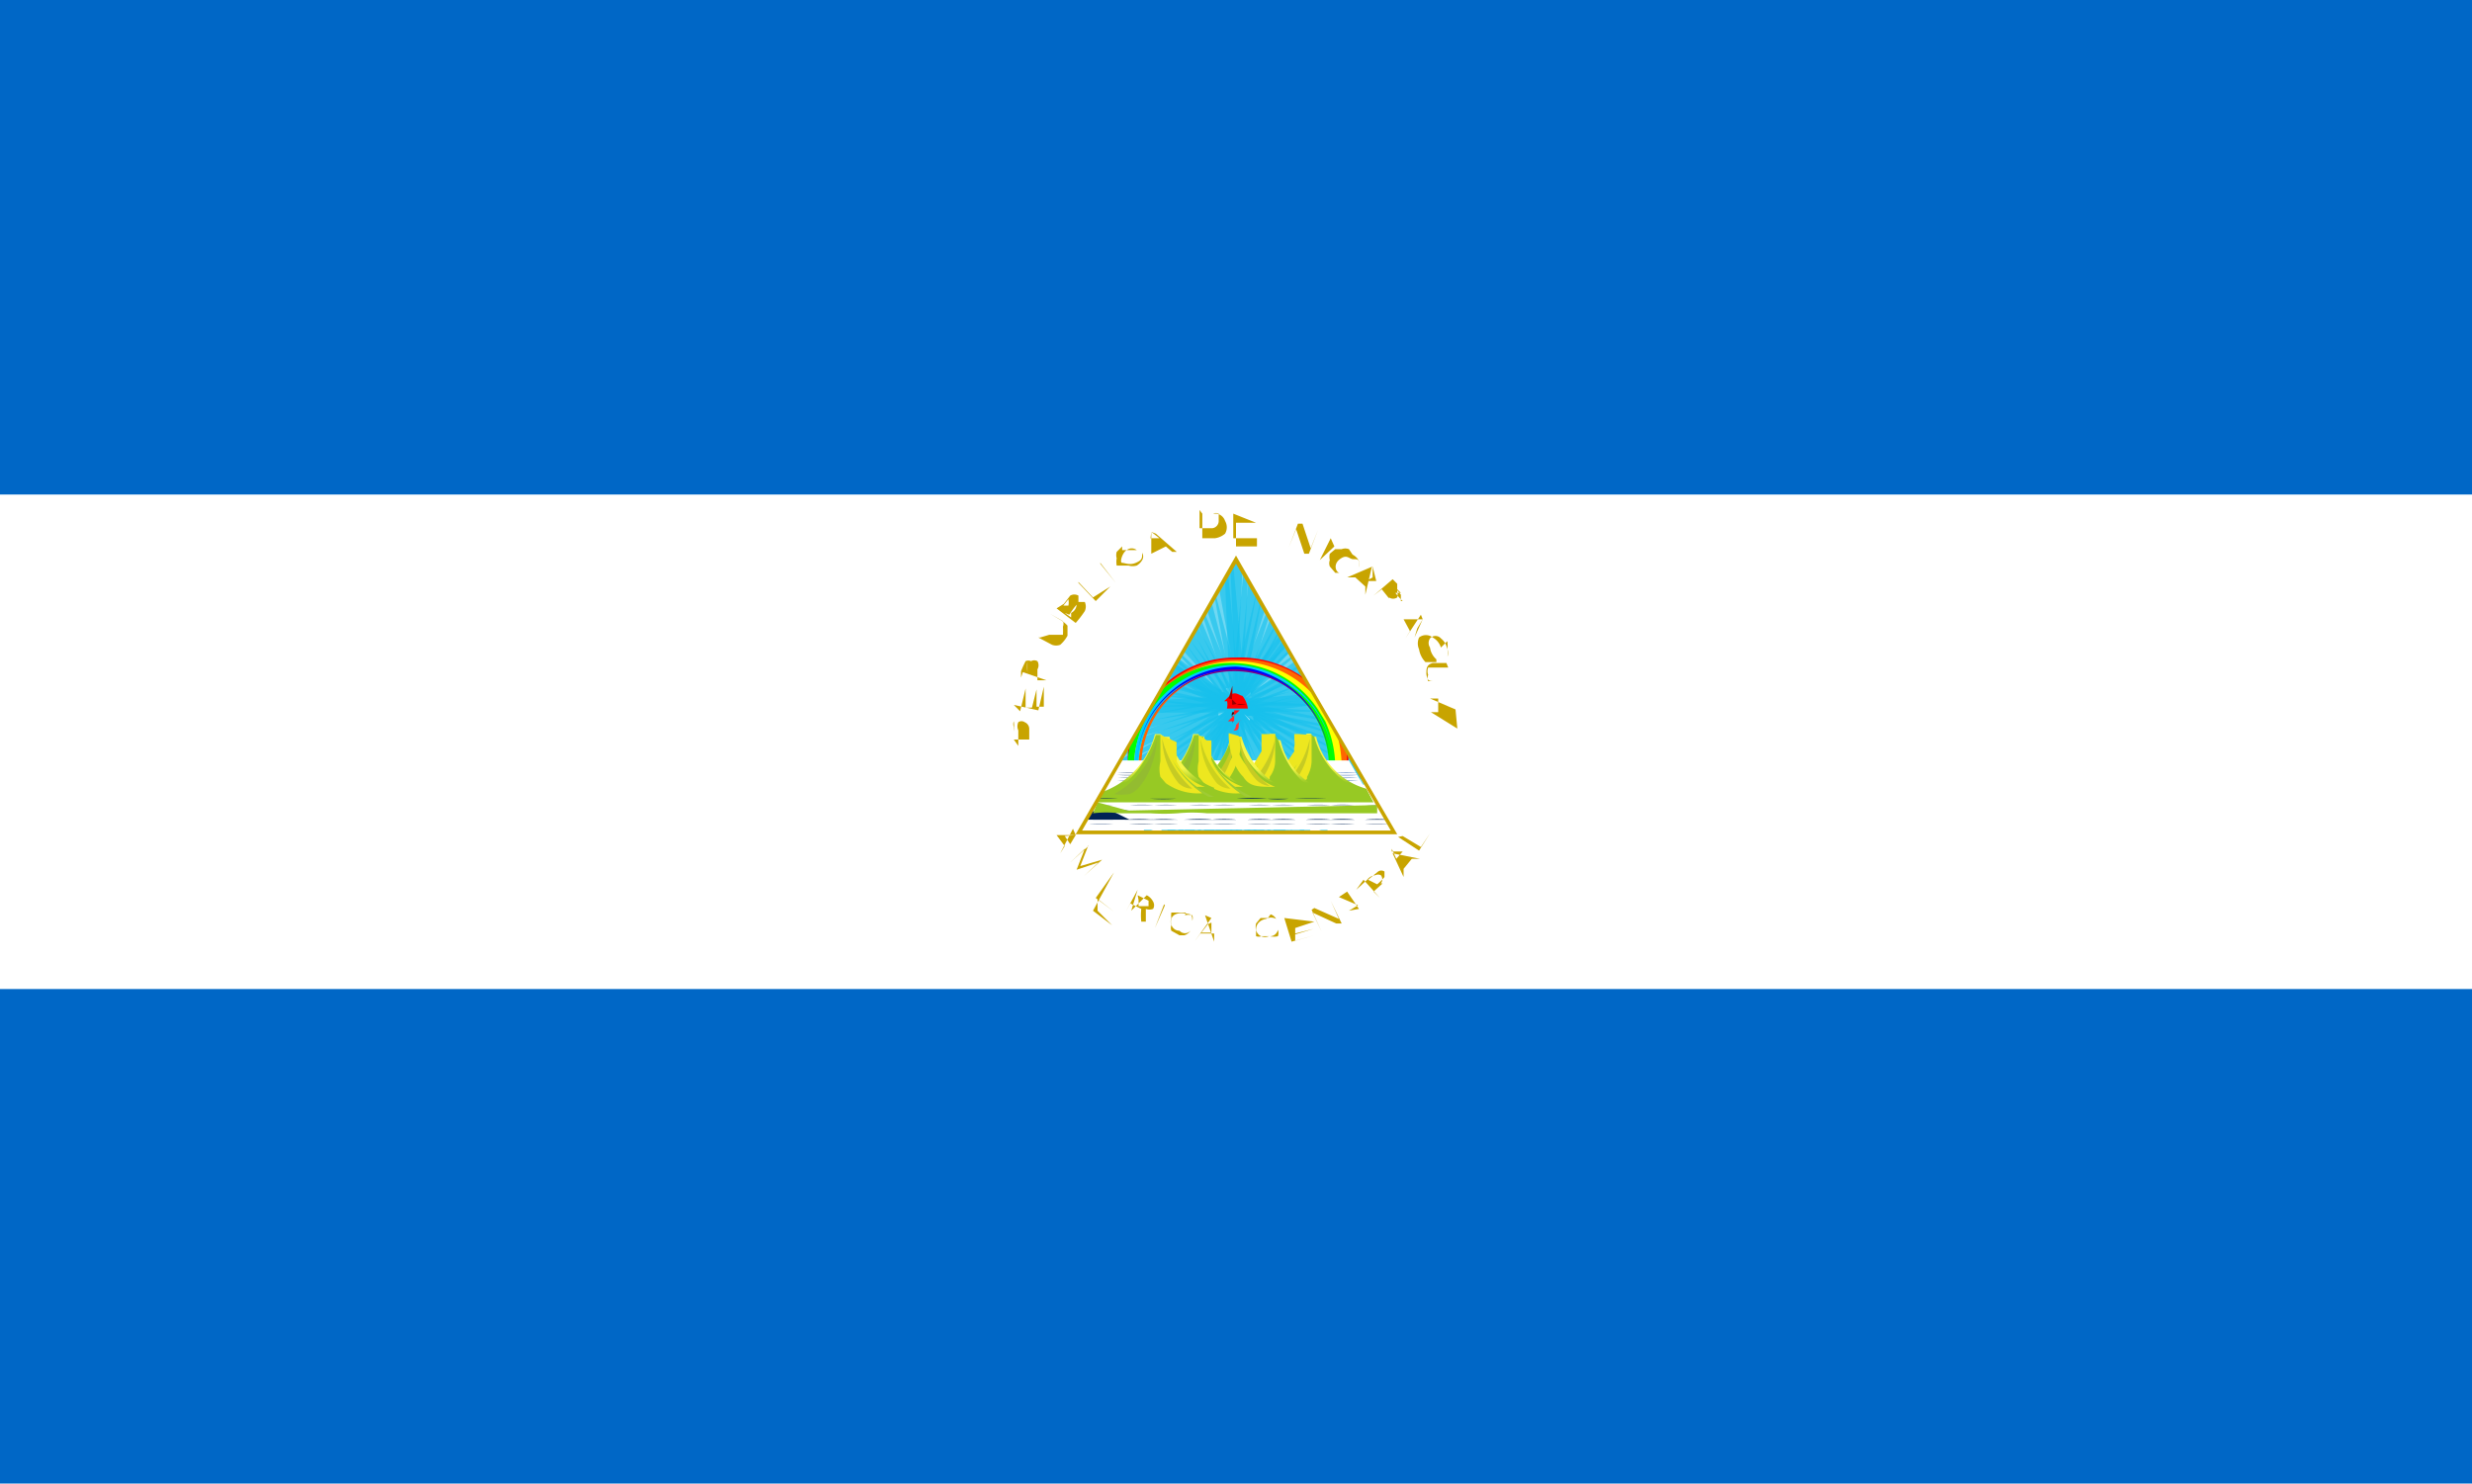 <svg xmlns="http://www.w3.org/2000/svg" xmlns:xlink="http://www.w3.org/1999/xlink" viewBox="0 0 27.14 16.29"><defs><style>.cls-1{fill:none;}.cls-2{fill:#0067c6;}.cls-3{fill:#fff;}.cls-4{fill:#c8a400;}.cls-5{clip-path:url(#clip-path);}.cls-6{fill:#17c0eb;stroke:#17c0eb;stroke-width:0.13px;opacity:0.62;isolation:isolate;}.cls-7{fill:red;}.cls-8{fill:#f60;}.cls-9{fill:#ff0;}.cls-10{fill:lime;}.cls-11{fill:#0cf;}.cls-12{fill:blue;}.cls-13{fill:purple;}.cls-14{fill:#510000;}.cls-15{fill:url(#名称未設定グラデーション_4);}.cls-16{fill:#ff2a2a;}.cls-17{fill:url(#名称未設定グラデーション_2);}.cls-18{fill:#910000;}.cls-19{fill:#ff3a3a;}.cls-20{fill:url(#名称未設定グラデーション_27);}.cls-21{fill:url(#名称未設定グラデーション_27-2);}.cls-22{fill:url(#名称未設定グラデーション_27-3);}.cls-23{fill:url(#名称未設定グラデーション_27-4);}.cls-24{fill:url(#名称未設定グラデーション_27-5);}.cls-25{fill:url(#名称未設定グラデーション_27-6);}.cls-26{fill:url(#名称未設定グラデーション_27-7);}.cls-27{fill:url(#名称未設定グラデーション_27-8);}.cls-28{fill:url(#名称未設定グラデーション_27-9);}.cls-29{fill:url(#名称未設定グラデーション_27-10);}.cls-30{fill:url(#名称未設定グラデーション_17);}.cls-31{fill:#97c924;}.cls-32{fill:#ede71f;}.cls-33{fill:#c6cb24;}.cls-34{fill:#9ecb34;}.cls-35{fill:url(#名称未設定グラデーション_17-2);}.cls-36{fill:url(#名称未設定グラデーション_17-3);}.cls-37{fill:url(#名称未設定グラデーション_17-4);}.cls-38{fill:#93bc30;}.cls-39{fill:#ccd11e;}.cls-40{fill:url(#名称未設定グラデーション_17-5);}.cls-41{fill:url(#名称未設定グラデーション_27-11);}.cls-42{fill:url(#名称未設定グラデーション_27-12);}.cls-43{fill:url(#名称未設定グラデーション_27-13);}.cls-44{fill:url(#名称未設定グラデーション_27-14);}.cls-45{fill:url(#名称未設定グラデーション_27-15);}.cls-46{fill:url(#名称未設定グラデーション_27-16);}.cls-47{fill:url(#名称未設定グラデーション_27-17);}.cls-48{fill:url(#名称未設定グラデーション_27-18);}.cls-49{fill:url(#名称未設定グラデーション_27-19);}.cls-50{fill:url(#名称未設定グラデーション_27-20);}</style><clipPath id="clip-path"><polygon class="cls-1" points="13.57 6.14 11.84 9.14 15.3 9.14 13.57 6.14"/></clipPath><linearGradient id="名称未設定グラデーション_4" x1="-615.84" y1="3394.27" x2="-615.79" y2="3394.42" gradientTransform="matrix(1, 0, 0, -1, 629.4, 3402.12)" gradientUnits="userSpaceOnUse"><stop offset="0" stop-color="#510000"/><stop offset="0.3" stop-color="#8a0000"/><stop offset="1" stop-color="#a00"/></linearGradient><linearGradient id="名称未設定グラデーション_2" x1="-615.85" y1="3394.23" x2="-615.81" y2="3394.34" gradientTransform="matrix(1, 0, 0, -1, 629.4, 3402.12)" gradientUnits="userSpaceOnUse"><stop offset="0" stop-color="#ff2a2a"/><stop offset="1" stop-color="red"/></linearGradient><linearGradient id="名称未設定グラデーション_27" x1="-617.33" y1="3393.38" x2="-612.18" y2="3393.38" gradientTransform="matrix(1, 0, 0, -1, 629.4, 3402.12)" gradientUnits="userSpaceOnUse"><stop offset="0" stop-color="#025"/><stop offset="0.5" stop-color="#04a"/><stop offset="1" stop-color="#025"/></linearGradient><linearGradient id="名称未設定グラデーション_27-2" x1="-617.33" y1="3392.3" x2="-612.18" y2="3392.3" gradientTransform="matrix(1, 0, 0, -1, 629.4, 3401.01)" xlink:href="#名称未設定グラデーション_27"/><linearGradient id="名称未設定グラデーション_27-3" x1="-617.33" y1="3391.21" x2="-612.18" y2="3391.21" gradientTransform="matrix(1, 0, 0, -1, 629.4, 3399.89)" xlink:href="#名称未設定グラデーション_27"/><linearGradient id="名称未設定グラデーション_27-4" x1="-617.33" y1="3390.13" x2="-612.18" y2="3390.13" gradientTransform="matrix(1, 0, 0, -1, 629.4, 3398.78)" xlink:href="#名称未設定グラデーション_27"/><linearGradient id="名称未設定グラデーション_27-5" x1="-617.33" y1="3389.04" x2="-612.18" y2="3389.04" gradientTransform="matrix(1, 0, 0, -1, 629.4, 3397.66)" xlink:href="#名称未設定グラデーション_27"/><linearGradient id="名称未設定グラデーション_27-6" x1="-617.33" y1="3387.96" x2="-612.18" y2="3387.96" gradientTransform="matrix(1, 0, 0, -1, 629.4, 3396.55)" xlink:href="#名称未設定グラデーション_27"/><linearGradient id="名称未設定グラデーション_27-7" x1="-617.33" y1="3386.87" x2="-612.18" y2="3386.87" gradientTransform="matrix(1, 0, 0, -1, 629.4, 3395.43)" xlink:href="#名称未設定グラデーション_27"/><linearGradient id="名称未設定グラデーション_27-8" x1="-617.33" y1="3385.79" x2="-612.18" y2="3385.79" gradientTransform="matrix(1, 0, 0, -1, 629.4, 3394.32)" xlink:href="#名称未設定グラデーション_27"/><linearGradient id="名称未設定グラデーション_27-9" x1="-617.33" y1="3384.7" x2="-612.18" y2="3384.7" gradientTransform="matrix(1, 0, 0, -1, 629.4, 3393.2)" xlink:href="#名称未設定グラデーション_27"/><linearGradient id="名称未設定グラデーション_27-10" x1="-617.33" y1="3393.7" x2="-612.18" y2="3393.7" xlink:href="#名称未設定グラデーション_27"/><linearGradient id="名称未設定グラデーション_17" x1="-615.06" y1="3393.66" x2="-615.06" y2="3393.5" gradientTransform="matrix(1, 0, 0, -1, 629.4, 3402.12)" gradientUnits="userSpaceOnUse"><stop offset="0" stop-color="#f5f549"/><stop offset="1" stop-color="#97c924"/></linearGradient><linearGradient id="名称未設定グラデーション_17-2" x1="-600.13" y1="3393.66" x2="-600.13" y2="3393.5" gradientTransform="matrix(1, 0, 0, -1, 614.06, 3402.12)" xlink:href="#名称未設定グラデーション_17"/><linearGradient id="名称未設定グラデーション_17-3" x1="-615.83" y1="3393.66" x2="-615.83" y2="3393.5" xlink:href="#名称未設定グラデーション_17"/><linearGradient id="名称未設定グラデーション_17-4" x1="-616.35" y1="3393.66" x2="-616.35" y2="3393.5" xlink:href="#名称未設定グラデーション_17"/><linearGradient id="名称未設定グラデーション_17-5" x1="-601.34" y1="3393.66" x2="-601.34" y2="3393.5" gradientTransform="matrix(1, 0, 0, -1, 613.97, 3402.12)" xlink:href="#名称未設定グラデーション_17"/><linearGradient id="名称未設定グラデーション_27-11" x1="-1014.41" y1="1783.02" x2="-1014.39" y2="1783.02" gradientTransform="matrix(116.2, 0, 0, -5.85, 117883.78, 10437.84)" xlink:href="#名称未設定グラデーション_27"/><linearGradient id="名称未設定グラデーション_27-12" x1="-1014.35" y1="2924.05" x2="-1014.32" y2="2924.05" gradientTransform="matrix(126.73, 0, 0, -1.52, 128556.41, 4459.43)" xlink:href="#名称未設定グラデーション_27"/><linearGradient id="名称未設定グラデーション_27-13" x1="-1014.35" y1="2923.23" x2="-1014.32" y2="2923.23" gradientTransform="matrix(126.73, 0, 0, -1.52, 128556.41, 4458.15)" xlink:href="#名称未設定グラデーション_27"/><linearGradient id="名称未設定グラデーション_27-14" x1="-1014.35" y1="2922.41" x2="-1014.32" y2="2922.41" gradientTransform="matrix(126.73, 0, 0, -1.52, 128556.41, 4456.86)" xlink:href="#名称未設定グラデーション_27"/><linearGradient id="名称未設定グラデーション_27-15" x1="-1014.35" y1="2921.58" x2="-1014.32" y2="2921.58" gradientTransform="matrix(126.73, 0, 0, -1.52, 128556.41, 4455.57)" xlink:href="#名称未設定グラデーション_27"/><linearGradient id="名称未設定グラデーション_27-16" x1="-1014.35" y1="2920.76" x2="-1014.32" y2="2920.76" gradientTransform="matrix(126.73, 0, 0, -1.52, 128556.41, 4454.28)" xlink:href="#名称未設定グラデーション_27"/><linearGradient id="名称未設定グラデーション_27-17" x1="-1014.35" y1="2919.93" x2="-1014.32" y2="2919.93" gradientTransform="matrix(126.73, 0, 0, -1.52, 128556.41, 4452.99)" xlink:href="#名称未設定グラデーション_27"/><linearGradient id="名称未設定グラデーション_27-18" x1="-1014.35" y1="2919.11" x2="-1014.32" y2="2919.11" gradientTransform="matrix(126.73, 0, 0, -1.52, 128556.41, 4451.71)" xlink:href="#名称未設定グラデーション_27"/><linearGradient id="名称未設定グラデーション_27-19" x1="-1014.35" y1="2918.29" x2="-1014.32" y2="2918.29" gradientTransform="matrix(126.73, 0, 0, -1.52, 128556.41, 4450.42)" xlink:href="#名称未設定グラデーション_27"/><linearGradient id="名称未設定グラデーション_27-20" x1="-1014.35" y1="2917.47" x2="-1014.32" y2="2917.47" gradientTransform="matrix(126.73, 0, 0, -1.52, 128556.41, 4449.13)" xlink:href="#名称未設定グラデーション_27"/></defs><title>flag_558</title><g id="レイヤー_2" data-name="レイヤー 2"><g id="flag"><path class="cls-2" d="M0,0H27.14V16.29H0Z"/><path class="cls-3" d="M0,5.43H27.14v5.43H0Z"/><path class="cls-4" d="M11.13,8.12l.27,0v0h-.1V8l.12-.09v0l-.12.09a.08.08,0,0,0-.05-.07.06.06,0,0,0-.07,0,.11.11,0,0,0,0,.09c0,.06,0,.12,0,.17Zm0,0c0-.05,0-.09,0-.14a.09.09,0,0,1,0-.06s0,0,0,0a.4.4,0,0,1,0,.11v.07Zm0-.38.27.06.06-.26h0l0,.22-.08,0,0-.19h0l-.05.2-.07,0,0-.21h0l-.06.25Zm.1-.36.26.09v0l-.1,0s0-.08,0-.12a.09.09,0,0,0,0-.09.07.07,0,0,0-.07,0,.07.07,0,0,0-.06,0,1.17,1.17,0,0,0-.05.11l0,.07Zm.05,0a.56.56,0,0,1,0-.12.1.1,0,0,1,0,0s0,0,0,0,0,.07,0,.11l0,.06ZM11.4,7l.15.08a.13.13,0,0,0,.09,0,.35.35,0,0,0,.08-.1s0-.08,0-.11a.31.31,0,0,0-.09-.07l-.1-.06,0,0,.14.08a.08.08,0,0,1,0,.06.79.79,0,0,1,0,.09s-.05,0-.07,0-.05,0-.08,0L11.42,7l0,0Zm.2-.32.21.16a1.13,1.13,0,0,0,.1-.13.12.12,0,0,0,0-.1s0,0-.07,0l0,0s0-.06,0-.07a.09.09,0,0,0-.09,0l-.07.09,0,0Zm.05,0,.08-.1s0,0,0,0a0,0,0,0,1,0,0,.18.18,0,0,1,0,.07l0,0-.06,0Zm.09.07a.76.76,0,0,1,.08-.11s0,0,0,0,0,0,0,0,0,.06-.06.09l0,.05-.07-.05Zm.1-.35.19.2.16-.16,0,0L12,6.56h0l-.16-.17Zm.24-.21.17.21,0,0-.17-.22ZM12.32,6l-.06.06a.13.13,0,0,0,0,.07.24.24,0,0,0,0,.08l.05,0h.08a.16.16,0,0,0,.09,0,.17.17,0,0,0,.06-.06.08.08,0,0,0,0-.08h0c0,.06,0,.08-.07.11s-.12,0-.15,0,0-.11.05-.14a.09.09,0,0,1,.11,0l0,0-.07,0-.09,0Zm.32-.16,0,.31,0,0V6.08h0L12.8,6l.07.06h.05l-.23-.2Zm0,0,.09.07-.1,0V5.92Zm.56-.2,0,.27h.14a.22.22,0,0,0,.11-.05.14.14,0,0,0,0-.14.12.12,0,0,0-.09-.08h-.2Zm0,0h.12a.07.07,0,0,1,.06,0s0,.05,0,.08a.08.08,0,0,1-.07.08h-.14v-.2Zm.34,0,0,.27.26,0V6l-.23,0V5.85h.2v0l-.2,0V5.74h.22v0Zm.71.11-.1.26h0l.08-.2h0l.09.27.05,0,.1-.26h0l-.08.2h0l-.09-.27Zm.36.16-.12.24,0,0L14.65,6Zm.2.12a.11.11,0,0,0-.08,0h-.07l-.06.05a.14.14,0,0,0,0,.07.1.1,0,0,0,0,.07l.06.07.1,0,.07,0,0,0s-.08,0-.12,0-.08-.09,0-.15.1,0,.15,0,.07,0,.06.09l0,0a.15.15,0,0,0,0-.07.16.16,0,0,0-.07-.07Zm.26.19-.28.12,0,0,.09,0h0l.11.1,0,.09,0,0,.07-.3,0,0Zm0,0,0,.12L15,6.38l.11,0Zm.22.14-.21.18,0,0,.09-.07.08.1,0,.14,0,0,0-.15a.08.08,0,0,0,.09,0,.1.1,0,0,0,0-.06s0-.06,0-.09Zm0,.06.09.11s0,0,0,.07H15.4a.73.73,0,0,1-.08-.09l0,0,.06,0Zm.33.38h-.31l0,0h.1l.07.13-.05.08,0,0,.17-.26,0,0Zm0,0-.06.1L15.53,7Zm.2.31a.19.19,0,0,0-.09-.11.12.12,0,0,0-.15,0,.16.16,0,0,0,0,.13.26.26,0,0,0,.07.14h0l0,0,.12,0,0-.13h0l0,.1h0a.21.21,0,0,1-.07-.13.09.09,0,0,1,0-.1.08.08,0,0,1,.12,0,.19.19,0,0,1,.07.12.08.08,0,0,1,0,.08s0,0,0,0v0a.12.12,0,0,0,0-.08.29.29,0,0,0,0-.09Zm.08.22-.15,0-.07,0a.08.08,0,0,0,0,0,.11.11,0,0,0,0,.08h0a.09.09,0,0,0,0,.07l0,0h.07l.15,0v0l-.14,0c-.07,0-.09,0-.1-.08h0c0-.06,0-.1.07-.12l.15,0v0Zm.08.46-.28-.12v0l.09,0h0v.15l-.08,0v0L16,8v0Zm0,0-.1.07V7.92L16,8Zm-4.63.68h0l0,.17h0Zm4.46,0h0l0,.17h0Zm-4,.7-.3,0,0,0h.09l.09.12-.05.08,0,0,.14-.27Zm0,0-.06.1-.06-.09Zm.14.12-.2.18,0,0,.16-.15-.09.23,0,0,.24-.08-.16.15,0,0,.2-.18,0,0-.24.07.09-.23Zm.28.29L12,10l.21.16,0,0L12.05,10l0-.07.16.13,0,0-.16-.13,0-.06.18.14,0,0-.2-.15Zm.26.19-.13.24,0,0,.05-.09.12.06a.68.68,0,0,0,0,.14l.05,0,0-.14a.11.11,0,0,0,.08,0,.08.08,0,0,0,0-.08.16.16,0,0,0-.07-.07L12.42,10Zm0,.06.12.06s0,0,0,.06,0,0,0,0l-.11,0,0,0,0-.07Zm.29.1-.1.26h0l.11-.25Zm.24.09h-.08l-.08,0a.21.21,0,0,0,0,.06.11.11,0,0,0,0,.08.09.09,0,0,0,0,.06l.09.05H13a.12.12,0,0,0,.07-.05l0,0a.08.08,0,0,1-.12,0c-.07,0-.11-.07-.09-.13s.09-.07.15-.06.08,0,.08.08h0a.09.09,0,0,0,0-.06.16.16,0,0,0-.08,0Zm.28.06-.18.25h0l.06-.08h0l.15,0,0,.09h0l-.1-.29Zm0,.05,0,.11-.11,0,.07-.09Zm.62-.05-.08,0-.05.06a.19.19,0,0,0,0,.08l0,.06a.09.09,0,0,0,.06,0h.09a.19.19,0,0,0,.09,0,.1.1,0,0,0,0-.07h0a.09.09,0,0,1-.1.07.1.1,0,0,1-.14-.07c0-.07.05-.11.11-.12a.11.11,0,0,1,.11,0h0a.1.1,0,0,0-.06-.05Zm.18,0,.08.26.25-.07v0l-.21.06,0-.08.2-.05v0l-.2.06,0-.07.21-.07v0Zm.3-.09.11.24h0l-.1-.21.26.12h.06l-.12-.25,0,0,.09.2-.27-.12,0,0Zm.3-.14,0,0,.09-.06h0l.13.19,0,0L14.81,10h0l.1-.06,0,0Zm.27-.19.18.2,0,0-.07-.07.1-.09h.13l0,0-.15,0a.07.07,0,0,0,0-.09.07.07,0,0,0-.06,0,.13.13,0,0,0-.09.05l-.12.11Zm.05,0,.11-.09a.06.06,0,0,1,.07,0s0,0,0,.06a.6.6,0,0,1-.08.08l0,0Zm.26-.31.13.28,0,0,0-.09h0l.09-.11.09,0,0,0-.3-.06,0,0Zm0,0,.12,0-.07.08-.05-.11Zm.07-.16.23.15.12-.19,0,0-.1.15h0l-.2-.12Z"/><g class="cls-5"><path class="cls-3" d="M13.57,6.15l-.85,1.48-.42.72h2.54l-.39-.69-.88-1.51Z"/><g id="d"><g id="c"><path class="cls-6" d="M13.57,6.15l-.06.11.06,1.49.07-1.49Z"/><path class="cls-3" d="M13.57,7.53h0v0Z"/></g><path class="cls-6" d="M15.1,7.25l-.13,0-1.4.52L15,7.35Z"/><path class="cls-3" d="M13.78,7.68h0l-.08,0,.08,0Z"/><path class="cls-6" d="M14.51,9.05V8.92l-.93-1.17L14.4,9Z"/><path class="cls-3" d="M13.7,7.92h0l0-.06,0,.07Z"/><path class="cls-6" d="M12.63,9.05,12.75,9l.82-1.24-.93,1.17Z"/><path class="cls-3" d="M13.44,7.92h0l0-.07-.05.06Z"/><path class="cls-6" d="M12.05,7.25l.08.1,1.44.4-1.4-.52Z"/><path class="cls-3" d="M13.37,7.68h0l.09,0-.08,0Z"/></g><path class="cls-6" d="M13.79,6.16l-.07.1-.15,1.49.27-1.47Z"/><path class="cls-3" d="M13.6,7.53h0v.09l0-.09Z"/><path class="cls-6" d="M15.15,7.47l-.12,0-1.46.32,1.48-.2Z"/><path class="cls-3" d="M13.79,7.71h0l-.08,0,.09,0Z"/><path class="cls-6" d="M14.32,9.16V9l-.76-1.29.65,1.35Z"/><path class="cls-3" d="M13.67,7.94h0l0-.07,0,.07Z"/><path class="cls-6" d="M12.46,8.9l.12,0,1-1.12-1.08,1Z"/><path class="cls-3" d="M13.42,7.9h0l.06-.07-.06.06Z"/><path class="cls-6" d="M12.13,7.05l.07.1,1.37.6L12.26,7Z"/><path class="cls-3" d="M13.38,7.65h0l.07,0-.07,0Z"/><path class="cls-6" d="M14,6.21l-.09.09-.35,1.45L14,6.33Z"/><path class="cls-3" d="M13.63,7.54h0l0,.08,0-.08Z"/><path class="cls-6" d="M15.17,7.69l-.11-.06-1.49.12h1.5Z"/><path class="cls-3" d="M13.79,7.74Z"/><path class="cls-6" d="M14.12,9.25l0-.12-.57-1.38L14,9.17Z"/><path class="cls-3" d="M13.65,8h0l0-.08,0,.08Z"/><path class="cls-6" d="M12.31,8.74l.13,0,1.13-1-1.21.87Z"/><path class="cls-3" d="M13.4,7.88h0l.07,0-.07,0Z"/><path class="cls-6" d="M12.24,6.85,12.3,7l1.27.78-1.2-.89Z"/><path class="cls-3" d="M13.39,7.63h0l.07,0-.07,0Z"/><path class="cls-6" d="M14.22,6.28l-.1.08-.55,1.39.67-1.34Z"/><path class="cls-3" d="M13.66,7.55h0l0,.08,0-.08Z"/><path class="cls-6" d="M15.17,7.92l-.11-.08-1.49-.09L15.05,8Z"/><path class="cls-3" d="M13.79,7.77Z"/><path class="cls-6" d="M13.9,9.32l0-.13-.37-1.44.25,1.47Z"/><path class="cls-3" d="M13.62,8h0l0-.08V8Z"/><path class="cls-6" d="M12.18,8.55h.13l1.26-.8-1.32.69Z"/><path class="cls-3" d="M13.38,7.86h0l.07-.05-.08,0Z"/><path class="cls-6" d="M12.38,6.68l0,.12,1.15,1-1.06-1Z"/><path class="cls-3" d="M13.41,7.6h0l.06,0-.06-.06Z"/><path class="cls-6" d="M14.42,6.39l-.11.06-.74,1.3.85-1.23Z"/><path class="cls-3" d="M13.69,7.56h0l0,.08,0-.07Z"/><path class="cls-6" d="M15.13,8.14,15,8.05l-1.46-.3L15,8.17Z"/><path class="cls-3" d="M13.78,7.8h0l-.08,0,.08,0Z"/><path class="cls-6" d="M13.68,9.35l.06-.12-.17-1.48,0,1.49Z"/><path class="cls-3" d="M13.59,8h0V8Z"/><path class="cls-6" d="M12.09,8.35l.12,0,1.36-.62-1.41.5Z"/><path class="cls-3" d="M13.37,7.83h0l.08,0-.08,0Z"/><path class="cls-6" d="M12.54,6.52l0,.13,1,1.1-.91-1.19Z"/><path class="cls-3" d="M13.43,7.58h0l.06.07-.06-.07Z"/><path class="cls-6" d="M14.6,6.52l-.12,0-.91,1.19,1-1.1Z"/><path class="cls-3" d="M13.71,7.58h0l-.05.07.05-.07Z"/><path class="cls-6" d="M15.06,8.35,15,8.25l-1.41-.5,1.36.62Z"/><path class="cls-3" d="M13.77,7.83h0l-.08,0,.08,0Z"/><path class="cls-6" d="M13.46,9.35l.07-.11,0-1.49L13.4,9.23Z"/><path class="cls-3" d="M13.56,8h0V8Z"/><path class="cls-6" d="M12,8.14l.12,0,1.43-.42-1.46.3Z"/><path class="cls-3" d="M13.36,7.8h0l.08,0-.08,0Z"/><path class="cls-6" d="M12.72,6.39v.13l.84,1.23-.73-1.3Z"/><path class="cls-3" d="M13.46,7.56h0l.05.07,0-.08Z"/><path class="cls-6" d="M14.76,6.68l-.12,0-1.07,1,1.15-1Z"/><path class="cls-3" d="M13.73,7.6h0l-.06.06.07,0Z"/><path class="cls-6" d="M15,8.55l-.06-.11-1.33-.69,1.26.8Z"/><path class="cls-3" d="M13.76,7.86h0l-.07,0,.07.05Z"/><path class="cls-6" d="M13.24,9.32l.08-.1.25-1.47L13.2,9.19Z"/><path class="cls-3" d="M13.53,8h0V7.88l0,.08Z"/><path class="cls-6" d="M12,7.92l.11,0,1.48-.22-1.49.09Z"/><path class="cls-3" d="M13.36,7.77Z"/><path class="cls-6" d="M12.92,6.28v.13l.66,1.34L13,6.36Z"/><path class="cls-3" d="M13.48,7.55h0l0,.08,0-.08Z"/><path class="cls-6" d="M14.9,6.85h-.13l-1.2.89L14.84,7Z"/><path class="cls-3" d="M13.75,7.63h0l-.07,0,.07,0Z"/><path class="cls-6" d="M14.83,8.74l0-.12-1.22-.87,1.14,1Z"/><path class="cls-3" d="M13.74,7.88h0l-.06,0,.06,0Z"/><path class="cls-6" d="M13,9.25l.1-.08.45-1.42L13,9.13Z"/><path class="cls-3" d="M13.5,8h0l0-.08,0,.08Z"/><path class="cls-6" d="M12,7.69l.11.07h1.49l-1.49-.12Z"/><path class="cls-3" d="M13.35,7.74Z"/><path class="cls-6" d="M13.13,6.21l0,.12.47,1.42L13.22,6.3Z"/><path class="cls-3" d="M13.51,7.54h0l0,.08,0-.08Z"/><path class="cls-6" d="M15,7.05h-.13l-1.31.71,1.37-.6Z"/><path class="cls-3" d="M13.77,7.65h0l-.07,0,.08,0Z"/><path class="cls-6" d="M14.69,8.9l0-.12-1.08-1,1,1.12Z"/><path class="cls-3" d="M13.72,7.9h0l-.06-.06.06.07Z"/><path class="cls-6" d="M12.82,9.16l.11-.06.64-1.35L12.81,9Z"/><path class="cls-3" d="M13.47,7.94h0l0-.07,0,.07Z"/><path class="cls-6" d="M12,7.47l.1.08,1.48.2-1.46-.32Z"/><path class="cls-3" d="M13.36,7.71h0l.08,0-.08,0Z"/><path class="cls-6" d="M13.35,6.16l0,.12.27,1.47-.14-1.49Z"/><path class="cls-3" d="M13.54,7.53h0v0Z"/><path class="cls-7" d="M13.57,7.22a1.16,1.16,0,0,0-.78.29l-.4.69a.82.82,0,0,0,0,.22h.13a1.07,1.07,0,0,1,2.14,0h.14a1.5,1.5,0,0,0,0-.22l-.4-.69A1.2,1.2,0,0,0,13.57,7.22Z"/><path class="cls-8" d="M13.57,7.24a1.15,1.15,0,0,0-.82.33l-.33.57a1.33,1.33,0,0,0,0,.28h.11a1.07,1.07,0,0,1,2.14,0h.11a1.27,1.27,0,0,0,0-.28l-.33-.57a1.15,1.15,0,0,0-.82-.33Z"/><path class="cls-9" d="M13.57,7.26a1.18,1.18,0,0,0-.87.39l-.23.41a1.13,1.13,0,0,0-.06.36h.09a1.07,1.07,0,0,1,2.14,0h.09a1.36,1.36,0,0,0-.05-.36l-.24-.41a1.15,1.15,0,0,0-.87-.39Z"/><path class="cls-10" d="M13.57,7.28a1.15,1.15,0,0,0-1,.51l-.07.13a1.11,1.11,0,0,0-.12.5h.07a1.07,1.07,0,0,1,2.14,0h.07a1.25,1.25,0,0,0-.11-.5l-.08-.13a1.14,1.14,0,0,0-.95-.51Z"/><path class="cls-11" d="M13.57,7.3a1.12,1.12,0,0,0-1.12,1.12h.05a1.07,1.07,0,0,1,2.14,0h0A1.12,1.12,0,0,0,13.57,7.3Z"/><path class="cls-12" d="M13.57,7.32a1.1,1.1,0,0,0-1.09,1.1h0a1.06,1.06,0,0,1,2.12,0h0A1.1,1.1,0,0,0,13.57,7.32Z"/><path class="cls-13" d="M13.57,7.35A1.07,1.07,0,0,0,12.5,8.42v0h0v0a1,1,0,1,1,2.1,0v0h0v0A1.07,1.07,0,0,0,13.57,7.35Z"/><path class="cls-14" d="M13.58,7.82l-.05,0a.07.07,0,0,0,0,.06l0,0a.11.11,0,0,1,0,.06s0,0,0,0,0,0,0,0,0,0,0,0,0-.07,0-.09Z"/><path class="cls-7" d="M13.49,7.7s0,0-.05,0,0,0,0,0,0,0,.06-.06.11,0,.14,0a.28.28,0,0,1,.06.14s0,0,0,0-.12,0-.17,0,0,0-.06,0a0,0,0,0,1,0,0,.18.18,0,0,0,0-.09s0,0,0,0Z"/><path class="cls-15" d="M13.49,7.67s0,0,0,0a0,0,0,0,0,0,0h0l0,0,0,0a.13.13,0,0,0,0,0,.07.07,0,0,0,0,0c.06,0,.07.07.12.07s0,0,.07,0,.05,0,0,0a.26.26,0,0,0-.15,0,.39.39,0,0,1,0-.12s0,0,0-.09,0,0,0,0Z"/><path class="cls-16" d="M13.6,7.59v.07a0,0,0,0,0,0,0s0,0,0,0V7.64h0l0,0h0Z"/><path class="cls-17" d="M13.61,7.8l-.06,0s-.07,0-.09,0,0,0,0,0,0,0,0,0,.07,0,.09,0l0,0v.06s0,.05,0,.06,0,0,0,0l0,0a.05.05,0,0,1,0,0s0,0,0,0,0,0,0,0h0l-.07,0Z"/><path class="cls-18" d="M13.53,7.84s-.07,0-.09,0h0v0s0,0,0,0,.07,0,.09,0v.06Z"/><path class="cls-19" d="M13.62,7.91s0,0,.07,0,0,0,0,0,0,0-.06,0,0,.1-.06.11,0,0,0-.06Z"/><path class="cls-3" d="M12.3,8.35,12,8.82h3.08l-.27-.47Z"/><g id="i"><path id="h" class="cls-20" d="M12.21,8.72h-.13v0l.19,0,.26,0h.13l.26,0,.27,0h.12l.27,0,.26,0H14l.26,0,.27,0h.12l.26,0,.21,0,0,0h-.24a2.3,2.3,0,0,0-.26,0,2.23,2.23,0,0,0-.27,0h-.12a2.23,2.23,0,0,0-.27,0,2.3,2.3,0,0,0-.26,0h-.13a2.3,2.3,0,0,0-.26,0,2.23,2.23,0,0,0-.27,0h-.12a2.06,2.06,0,0,0-.26,0l-.27,0Z"/><path class="cls-21" d="M12.21,8.69h-.13v0l.19,0,.26,0h.13l.26,0,.27,0h.12l.27,0,.26,0H14l.26,0,.27,0h.12l.26,0,.21,0,0,0h-.24a2.3,2.3,0,0,0-.26,0,2.23,2.23,0,0,0-.27,0h-.12a2.23,2.23,0,0,0-.27,0,2.3,2.3,0,0,0-.26,0h-.13a2.3,2.3,0,0,0-.26,0,2.23,2.23,0,0,0-.27,0h-.12a2.06,2.06,0,0,0-.26,0l-.27,0Z"/><path class="cls-22" d="M12.21,8.66h-.13v0h.19l.26,0h.13l.26,0,.27,0h.12l.27,0,.26,0H14l.26,0,.27,0h.12l.26,0,.21,0,0,0h-.24l-.26,0-.27,0h-.12l-.27,0-.26,0h-.13l-.26,0-.27,0h-.12l-.26,0-.27,0Z"/></g><path class="cls-23" d="M12.21,8.63h-.13v0h.19l.26,0h.13l.26,0,.27,0h.12l.27,0,.26,0H14l.26,0,.27,0h.12l.26,0h.21l0,0h-.24l-.26,0-.27,0h-.12l-.27,0-.26,0h-.13l-.26,0-.27,0h-.12l-.26,0-.27,0Z"/><path class="cls-24" d="M12.21,8.6h-.13v0h.19l.26,0h.13l.26,0,.27,0h.12l.27,0,.26,0H14l.26,0,.27,0h.12l.26,0h.21l0,0h-.24l-.26,0-.27,0h-.12l-.27,0-.26,0h-.13l-.26,0L13,8.6h-.12l-.26,0-.27,0Z"/><path class="cls-25" d="M12.21,8.57h-.13v0l.19,0a2.3,2.3,0,0,0,.26,0h.13a2.3,2.3,0,0,0,.26,0,2.23,2.23,0,0,0,.27,0h.12a2.23,2.23,0,0,0,.27,0,2.3,2.3,0,0,0,.26,0H14a2.3,2.3,0,0,0,.26,0,2.23,2.23,0,0,0,.27,0h.12a2.06,2.06,0,0,0,.26,0l.21,0,0,0h-.24l-.26,0-.27,0h-.12l-.27,0-.26,0h-.13l-.26,0-.27,0h-.12l-.26,0-.27,0Z"/><path class="cls-26" d="M12.21,8.54h-.13v0l.19,0a2.3,2.3,0,0,0,.26,0h.13a2.3,2.3,0,0,0,.26,0,2.23,2.23,0,0,0,.27,0h.12a2.23,2.23,0,0,0,.27,0,2.3,2.3,0,0,0,.26,0H14a2.3,2.3,0,0,0,.26,0,2.23,2.23,0,0,0,.27,0h.12a2.06,2.06,0,0,0,.26,0l.21,0,0,0h-.24l-.26,0-.27,0h-.12l-.27,0-.26,0h-.13l-.26,0-.27,0h-.12l-.26,0-.27,0Z"/><path class="cls-27" d="M12.21,8.51h-.13v0l.19,0a2.3,2.3,0,0,0,.26,0h.13a2.3,2.3,0,0,0,.26,0,2.23,2.23,0,0,0,.27,0h.12a2.23,2.23,0,0,0,.27,0,2.3,2.3,0,0,0,.26,0H14a2.3,2.3,0,0,0,.26,0,2.23,2.23,0,0,0,.27,0h.12a2.06,2.06,0,0,0,.26,0l.21,0,0,0h-.24l-.26,0-.27,0h-.12l-.27,0-.26,0h-.13l-.26,0-.27,0h-.12l-.26,0-.27,0Z"/><path class="cls-28" d="M12.21,8.48h-.13v0l.19,0a2.3,2.3,0,0,0,.26,0h.13a2.3,2.3,0,0,0,.26,0,2.23,2.23,0,0,0,.27,0h.12a2.23,2.23,0,0,0,.27,0,2.3,2.3,0,0,0,.26,0H14a2.3,2.3,0,0,0,.26,0,2.23,2.23,0,0,0,.27,0h.12a2.06,2.06,0,0,0,.26,0l.21,0,0,0h-.24l-.26,0-.27,0h-.12l-.27,0-.26,0h-.13l-.26,0-.27,0h-.12l-.26,0-.27,0Z"/><path class="cls-29" d="M12.3,8.35Zm0,0h0Zm0,0h0Zm0,0h0Zm0,0h0Zm0,0h0Zm0,0h0Zm0,0h0Zm.17,0h0Zm2.22,0h0Z"/><g id="k"><path class="cls-30" d="M14.4,8.06a.08.08,0,0,0-.06,0,.73.73,0,0,1-.61.58h-.22V9h1.67L15,8.66a.78.78,0,0,1-.55-.57s0,0-.06,0Z"/><path class="cls-31" d="M14.4,8.07h-.05a1,1,0,0,1-.22.4.58.58,0,0,1-.4.19h-.21V9h1.65L15,8.67a.54.54,0,0,1-.34-.18.9.9,0,0,1-.23-.4h0Z"/><path class="cls-32" d="M14.4,8.07h0v.29a.37.37,0,0,1-.05.17c0,.05,0,0-.06.08a.35.35,0,0,1-.14,0,1.48,1.48,0,0,1-.3,0,.65.65,0,0,0,.27-.17l0-.06.09-.13a.17.17,0,0,1,0-.05.2.2,0,0,0,0-.08v0s0,0,0-.06h.05Z"/><path class="cls-33" d="M14.38,8.11a.8.8,0,0,1-.18.49.22.22,0,0,1-.15.06A1,1,0,0,0,14.38,8.11Z"/><path class="cls-34" d="M14.24,8.39a.83.83,0,0,1-.24.28h-.08a.76.76,0,0,0,.32-.28Z"/></g><path class="cls-35" d="M14,8.06c-.05,0-.06,0-.06,0a.74.74,0,0,1-.62.58h-.22V9h1.67l-.17-.3a.76.76,0,0,1-.54-.57.08.08,0,0,0-.06,0Z"/><path class="cls-31" d="M14,8.07h-.05a.9.9,0,0,1-.23.4.58.58,0,0,1-.4.19H13.1V9h1.66l-.16-.28a.57.57,0,0,1-.34-.18,1,1,0,0,1-.22-.4h0Z"/><path class="cls-32" d="M14,8.07h0v.29a.29.29,0,0,1-.06.17c0,.05,0,0-.06.08a.35.35,0,0,1-.14,0,1.48,1.48,0,0,1-.3,0,.65.65,0,0,0,.27-.17l.06-.06.08-.13,0-.05,0-.08v0s0,0,0-.06H14Z"/><path class="cls-33" d="M14,8.11a.8.8,0,0,1-.18.49.25.25,0,0,1-.16.06A1,1,0,0,0,14,8.11Z"/><path class="cls-34" d="M13.82,8.39a.83.83,0,0,1-.24.28H13.5a.71.71,0,0,0,.32-.28Z"/><path class="cls-36" d="M13.63,8.09c.08.28.32.58.61.58h.22V9H12.68V8.67h.22a.73.73,0,0,0,.61-.58s0,0,.06,0,.06,0,.06,0Z"/><path class="cls-31" d="M13.57,8.07h0a.9.9,0,0,0,.23.4.58.58,0,0,0,.4.19h.2V9H12.69V8.68h.21a.56.56,0,0,0,.39-.19.9.9,0,0,0,.23-.4h.05Z"/><path class="cls-32" d="M13.55,8.08h0a.14.14,0,0,1,0,.06v0l0,.08,0,.05a.57.57,0,0,1-.08.13l-.06.06a.56.56,0,0,1-.26.17.37.37,0,0,0,.18,0,.45.45,0,0,0,.16,0s0,0,0-.08a.61.61,0,0,0,.09-.18.78.78,0,0,0,.05-.27Z"/><path class="cls-33" d="M13.55,8.11a.8.8,0,0,1-.18.49.22.22,0,0,1-.15.06A1.07,1.07,0,0,0,13.55,8.11Z"/><path class="cls-34" d="M13.4,8.39a.73.73,0,0,1-.24.28h-.07a.69.69,0,0,0,.31-.28Z"/><path class="cls-32" d="M13.6,8.08h0s0,0,0,.06v0l0,.08,0,.05a.57.57,0,0,0,.08.13l.06.06a.72.72,0,0,0,.26.18c-.19,0-.28,0-.35-.11a.43.43,0,0,1-.11-.19.76.76,0,0,1-.05-.29Z"/><path class="cls-33" d="M13.61,8.11a.67.67,0,0,0,.18.45.23.23,0,0,0,.15.07.86.86,0,0,1-.33-.52Z"/><g id="l"><path class="cls-37" d="M13.16,8.06c-.05,0-.06,0-.06,0a.91.91,0,0,1-.59.64L12.38,9h1.33V8.65a.77.77,0,0,1-.49-.56.08.08,0,0,0-.06,0Z"/><path class="cls-31" d="M13.16,8.07h-.05a1.25,1.25,0,0,1-.22.41.79.79,0,0,1-.38.25l-.12.2h1.3V8.66a.69.69,0,0,1-.26-.17,1,1,0,0,1-.22-.4h-.05Z"/><path class="cls-38" d="M13.12,8.11c0,.25-.15.56-.31.61a.55.55,0,0,1-.16,0A1,1,0,0,0,13.12,8.11Z"/><path class="cls-32" d="M13.16,8.07h0v.29a.37.37,0,0,0,0,.17v0s0,0,.06.07a.6.6,0,0,0,.4.11l-.09-.07h.12a.65.65,0,0,1-.27-.17l0,0,0,0a.57.57,0,0,1-.08-.13l0-.05,0-.1s0,0,0-.06h-.05Z"/><path class="cls-39" d="M13.18,8.11a.8.8,0,0,0,.18.49.22.22,0,0,0,.15.06A1,1,0,0,1,13.18,8.11Z"/><path class="cls-34" d="M13.29,8.34a1,1,0,0,0,.39.41h.07A1,1,0,0,1,13.29,8.34Z"/></g><path class="cls-40" d="M12.74,8.06c-.05,0-.06,0-.06,0a.91.91,0,0,1-.59.64L12,9h1.33V8.65a.79.79,0,0,1-.49-.56s0,0-.06,0Z"/><path class="cls-31" d="M12.74,8.07h-.05a1.25,1.25,0,0,1-.22.41.74.74,0,0,1-.38.25L12,9h1.31V8.66A.56.56,0,0,1,13,8.49a.9.9,0,0,1-.23-.4h0Z"/><path class="cls-38" d="M12.7,8.11c0,.25-.15.56-.3.61a.61.61,0,0,1-.17,0A.94.94,0,0,0,12.7,8.11Z"/><path class="cls-32" d="M12.74,8.07h0v.29a.37.37,0,0,0,0,.17v0s0,0,.06.07a.61.61,0,0,0,.4.11l-.09-.07h.12A.56.56,0,0,1,13,8.49s0,0,0,0l0,0a.57.57,0,0,1-.08-.13l0-.05a.42.42,0,0,1,0-.1.14.14,0,0,1,0-.06h0Z"/><path class="cls-33" d="M12.76,8.11a.8.8,0,0,0,.18.49.22.22,0,0,0,.15.06A1.07,1.07,0,0,1,12.76,8.11Z"/><path class="cls-34" d="M12.87,8.34a1,1,0,0,0,.4.41h.06A1,1,0,0,1,12.87,8.34Z"/><path class="cls-3" d="M15.11,8.81h-.3c-.1,0-.19,0-.28,0s-.17,0-.27,0h-.09c-.1,0-.18,0-.28,0s-.17,0-.27,0h-.09c-.1,0-.18,0-.27,0s-.18,0-.28,0h-.09l-.27,0-.27,0h-.09l-.25,0-.17.3H15.3Z"/><path class="cls-41" d="M14.87,8.77h0c-.09,0-.15,0-.31,0a3.28,3.28,0,0,0-.34,0c-.16,0-.23,0-.31,0s-.23,0-.34,0-.24,0-.33,0-.21,0-.32,0a2.19,2.19,0,0,1-.3,0l-.35,0a1.93,1.93,0,0,0-.27,0l0,0,.29,0c.06,0,.29,0,.41,0s.14,0,.29,0h.29c.07,0,.13,0,.23,0h.07a1.82,1.82,0,0,1,.33,0,1,1,0,0,0,.24,0h.12l.26,0,.27,0h.12l.23,0,0,0-.23,0Z"/><g id="n"><path id="m" class="cls-42" d="M12.22,9.09l-.26,0h-.1v0H12c.1,0,.18,0,.26,0s.17,0,.27,0h.12c.09,0,.17,0,.26,0s.17,0,.26,0h.13c.09,0,.17,0,.26,0s.17,0,.26,0H14c.1,0,.18,0,.26,0s.17,0,.27,0h.12c.09,0,.17,0,.26,0s.17,0,.26,0h.17v0h-.09l-.26,0h-.12l-.26,0-.27,0h-.12l-.26,0-.26,0h-.13l-.26,0-.26,0h-.12l-.26,0-.27,0Z"/><path class="cls-43" d="M12.22,9.05a2.3,2.3,0,0,0-.26,0h-.1v0H12l.26,0,.27,0h.12l.26,0,.26,0h.13l.26,0,.26,0H14l.26,0,.27,0h.12l.26,0,.26,0h.17v0h-.09a2.3,2.3,0,0,0-.26,0h-.12a1.86,1.86,0,0,0-.26,0,2.23,2.23,0,0,0-.27,0h-.12a2.3,2.3,0,0,0-.26,0,2.3,2.3,0,0,0-.26,0h-.13a2.3,2.3,0,0,0-.26,0,2.3,2.3,0,0,0-.26,0h-.12a2.3,2.3,0,0,0-.26,0,2.23,2.23,0,0,0-.27,0Z"/><path class="cls-44" d="M12.22,9,12,9h-.1v0H12c.1,0,.18,0,.26,0s.17,0,.27,0h.12c.09,0,.17,0,.26,0s.17,0,.26,0h.13c.09,0,.17,0,.26,0s.17,0,.26,0H14c.1,0,.18,0,.26,0s.17,0,.27,0h.12c.09,0,.17,0,.26,0s.17,0,.26,0h.17V9h-.09l-.26,0h-.12l-.26,0-.27,0h-.12L13.9,9l-.26,0h-.13l-.26,0L13,9h-.12l-.26,0-.27,0Z"/></g><path class="cls-45" d="M12.22,9A2.3,2.3,0,0,0,12,9h-.1V9H12l.26,0,.27,0h.12l.26,0,.26,0h.13l.26,0,.26,0H14l.26,0,.27,0h.12l.26,0,.26,0h.17V9h-.09a2.3,2.3,0,0,0-.26,0h-.12a1.86,1.86,0,0,0-.26,0,2.23,2.23,0,0,0-.27,0h-.12a2.3,2.3,0,0,0-.26,0,2.3,2.3,0,0,0-.26,0h-.13a2.3,2.3,0,0,0-.26,0A2.3,2.3,0,0,0,13,9h-.12a2.3,2.3,0,0,0-.26,0,2.23,2.23,0,0,0-.27,0Z"/><path class="cls-46" d="M12.22,9,12,9h-.1V9H12c.1,0,.18,0,.26,0s.17,0,.27,0h.12c.09,0,.17,0,.26,0s.17,0,.26,0h.13c.09,0,.17,0,.26,0s.17,0,.26,0H14c.1,0,.18,0,.26,0s.17,0,.27,0h.12c.09,0,.17,0,.26,0s.17,0,.26,0h.17V9h-.09l-.26,0h-.12l-.26,0-.27,0h-.12L13.9,9l-.26,0h-.13l-.26,0L13,9h-.12l-.26,0-.27,0Z"/><path class="cls-47" d="M12.22,8.91a2.3,2.3,0,0,0-.26,0h-.1V9H12l.26,0,.27,0h.12l.26,0,.26,0h.13l.26,0,.26,0H14l.26,0,.27,0h.12l.26,0,.26,0h.17v0h-.09a2.3,2.3,0,0,0-.26,0h-.12a1.86,1.86,0,0,0-.26,0,2.23,2.23,0,0,0-.27,0h-.12a2.3,2.3,0,0,0-.26,0,2.3,2.3,0,0,0-.26,0h-.13a2.3,2.3,0,0,0-.26,0,2.3,2.3,0,0,0-.26,0h-.12a2.3,2.3,0,0,0-.26,0,2.23,2.23,0,0,0-.27,0Z"/><path class="cls-48" d="M12.22,8.88,12,8.9h-.1v0H12c.1,0,.18,0,.26,0s.17,0,.27,0h.12c.09,0,.17,0,.26,0s.17,0,.26,0h.13c.09,0,.17,0,.26,0s.17,0,.26,0H14c.1,0,.18,0,.26,0s.17,0,.27,0h.12c.09,0,.17,0,.26,0s.17,0,.26,0h.17v0h-.09l-.26,0h-.12l-.26,0-.27,0h-.12l-.26,0-.26,0h-.13l-.26,0-.26,0h-.12l-.26,0-.27,0Z"/><path class="cls-49" d="M12.22,8.84a2.3,2.3,0,0,0-.26,0h-.1v0H12l.26,0,.27,0h.12l.26,0,.26,0h.13l.26,0,.26,0H14l.26,0,.27,0h.12l.26,0,.26,0h.17v0h-.09a2.3,2.3,0,0,0-.26,0h-.12a1.86,1.86,0,0,0-.26,0,2.23,2.23,0,0,0-.27,0h-.12a2.3,2.3,0,0,0-.26,0,2.3,2.3,0,0,0-.26,0h-.13a2.3,2.3,0,0,0-.26,0,2.3,2.3,0,0,0-.26,0h-.12a2.3,2.3,0,0,0-.26,0,2.23,2.23,0,0,0-.27,0Z"/><path class="cls-50" d="M12.22,8.81l-.26,0h-.1v0H12c.1,0,.18,0,.26,0s.17,0,.27,0h.12c.09,0,.17,0,.26,0s.17,0,.26,0h.13c.09,0,.17,0,.26,0s.17,0,.26,0H14c.1,0,.18,0,.26,0s.17,0,.27,0h.12c.09,0,.17,0,.26,0s.17,0,.26,0h.17v0h-.09l-.26,0h-.12l-.26,0-.27,0h-.12l-.26,0-.26,0h-.13l-.26,0-.26,0h-.12l-.26,0-.27,0Z"/><path class="cls-31" d="M12.05,8.81,12,8.93a1.25,1.25,0,0,1,.29,0c.1,0,.22,0,.34,0a2.19,2.19,0,0,0,.3,0,1.69,1.69,0,0,1,.32,0c.09,0,.22,0,.33,0s.21,0,.34,0,.15,0,.31,0,.19,0,.34,0,.22,0,.32,0h.23l0-.09h0l-2.74.06Z"/><path class="cls-3" d="M14.93,8.81h.19v0Z"/></g><path class="cls-4" d="M13.57,6.1,12.7,7.62l-.89,1.54h3.53l-.88-1.51Zm0,.09.86,1.48.84,1.45H11.88l.85-1.48Z"/></g></g></svg>